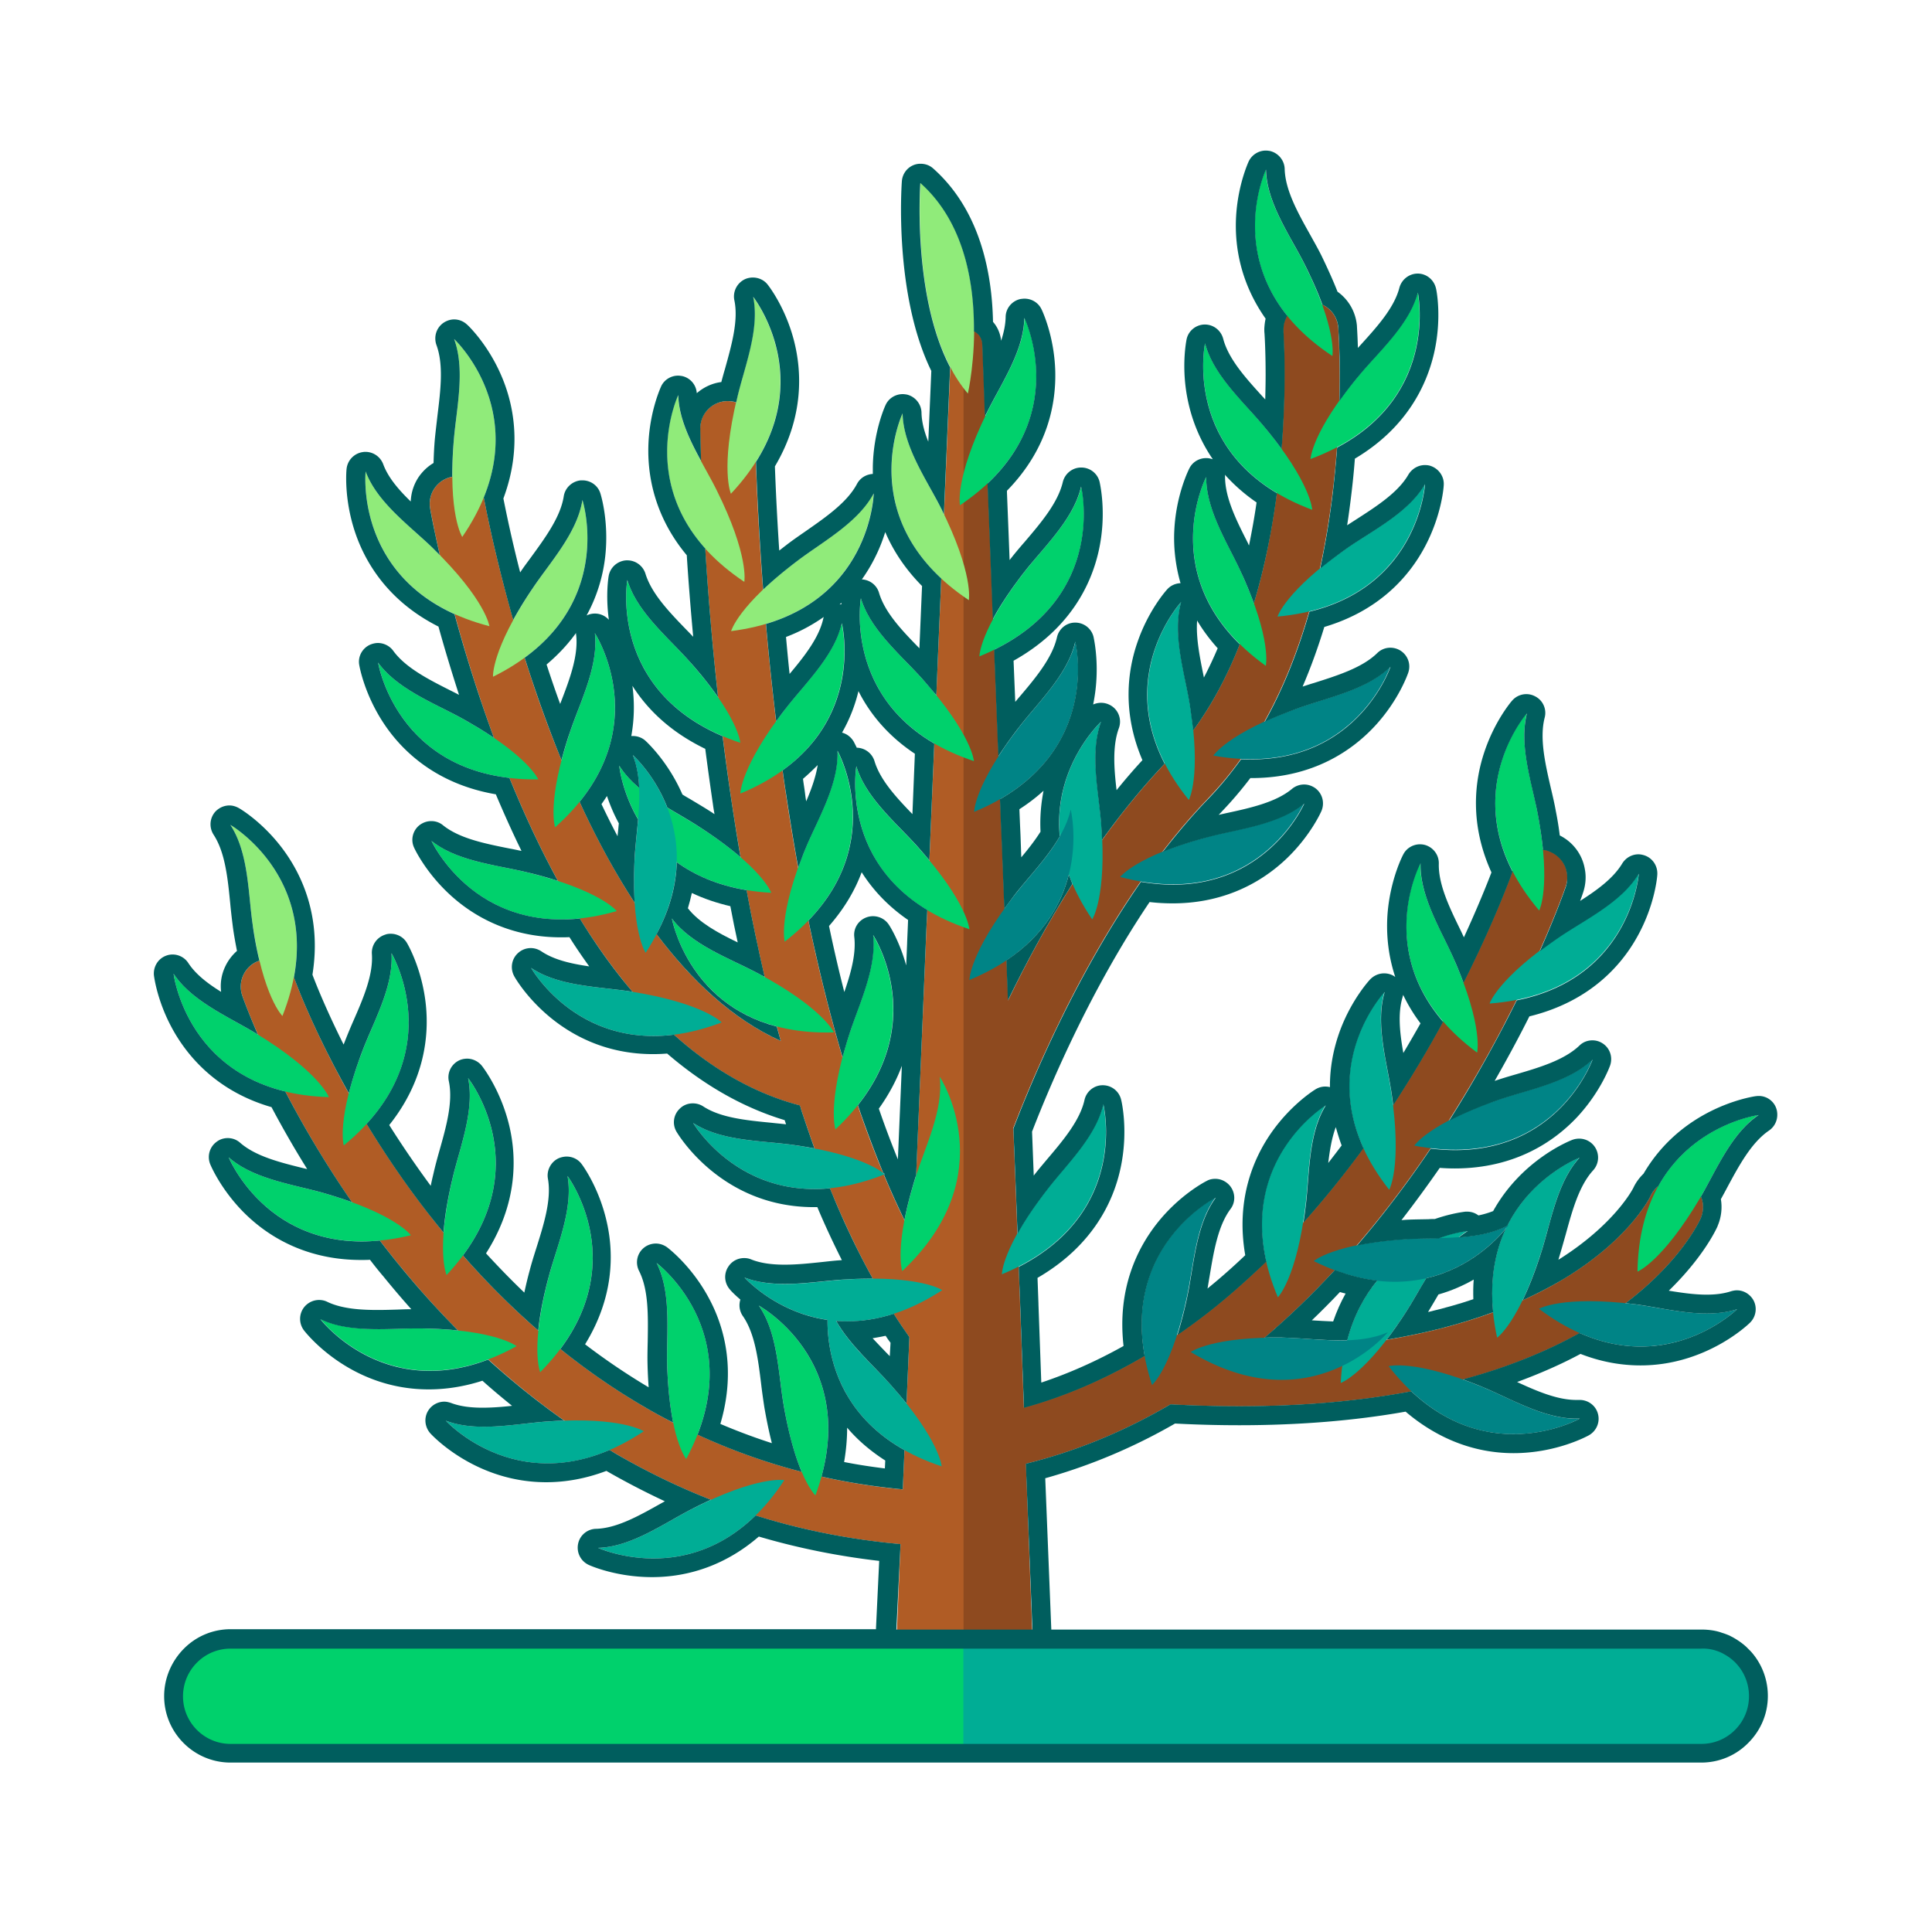<?xml version="1.0" standalone="no"?><!DOCTYPE svg PUBLIC "-//W3C//DTD SVG 1.1//EN" "http://www.w3.org/Graphics/SVG/1.1/DTD/svg11.dtd"><svg class="icon" width="48px" height="48.00px" viewBox="0 0 1024 1024" version="1.1" xmlns="http://www.w3.org/2000/svg"><path d="M547.2 871.3h-72.1l2.2-52.8 1.2-29.1 1.1-25.5 1.1-25 1.3-30.3 1.1-25.4 1.1-27v-0.9l6.5-155.2v-0.2l0.4-9.4 0.4-8.3 1.6-37.9v-0.3l4.1-97.5 2.8-66 4.2-98.2c0.2-4.5 3.2-7 6.5-7.6h0.2c0.6-0.1 1.2-0.1 1.8-0.1 3.9 0.1 7.7 2.7 8 7.8l3 79.3 0.9 22.5 4 100.9 2 51.7 0.3 6.7 1.8 46.5v0.2l0.1 1.9v0.3l1.5 38 2.7 67.4 1.2 30.1v0.1l2.4 63.1v0.2l2 54.8 1.1 29.8 3.5 95.4z" fill="#B05C25" /><path d="M510.6 735.9c-4 0-8-1.6-10.8-4.8-29.3-32.7-54.3-79.8-74.2-140.1-15.7-47.5-28.4-103.3-37.8-165.9-15.9-106.3-16.7-197-16.7-197.9-0.1-8 6.4-14.6 14.5-14.6h0.1c8 0 14.5 6.4 14.5 14.5 0 0.9 0.8 89.9 16.4 194.1 20.4 136.3 56.7 236.7 104.9 290.5 5.4 6 4.9 15.2-1.1 20.5-2.9 2.5-6.3 3.7-9.8 3.7z" fill="#B05C25" /><path d="M431.9 587.5c-1.1 0-2.1-0.1-3.2-0.4-35.6-8-68.4-30.3-97.5-66.3-22.5-27.8-42.9-63.9-60.7-107.3-29.9-73.1-42-141.1-42.5-144-1.4-7.9 3.9-15.5 11.8-16.8 7.9-1.4 15.5 3.9 16.8 11.8 0.2 0.9 12.2 68.3 41 138.4C323.3 465.8 368 543.7 435 558.8c7.8 1.8 12.8 9.5 11 17.4-1.5 6.7-7.5 11.3-14.1 11.3zM829.8 469.4c-0.9 2.7-23.6 67.6-71.2 138.3-28.1 41.7-59.2 76.8-92.2 104.2-1.7 1.4-3.5 2.8-5.2 4.2-13.3 10.6-26.9 20-40.8 28.1-24.7 14.5-50.4 25-76.7 31.5-3.9 1-7.9 1.9-11.8 2.7-1 0.2-1.9 0.3-2.9 0.3-6.8 0-12.9-4.8-14.3-11.7-1.6-7.9 3.5-15.6 11.4-17.1 5.5-1.1 11-2.4 16.4-3.9 36.7-10.1 71.9-29 105-56.3 30.9-25.5 60-58.4 86.6-97.7 45.6-67.6 68-131.4 68.2-132.1 2.6-7.6 10.9-11.6 18.5-9 7.6 2.7 11.7 10.9 9 18.5zM500.4 819.8h-0.4c-62.4-1.9-120.9-18.5-173.8-49.4-42.1-24.6-80.7-58.3-114.8-100.1-57.7-70.8-82-139.7-83-142.6-2.6-7.6 1.4-15.9 9-18.5s15.9 1.4 18.5 9c0.2 0.7 24 67.7 78.7 134.5 31.8 38.9 67.7 70.1 106.8 92.9 48.5 28.3 102.2 43.5 159.5 45.2 8 0.2 14.3 6.9 14.1 15-0.3 7.8-6.7 14-14.6 14zM705.6 265.6c-9.1 68.9-31.1 121.8-65.3 157.3-52.2 54.1-87.3 133-103.4 174.9-6.7 17.3-10.1 28.4-10.2 28.7-1.9 6.2-7.7 10.3-13.9 10.3-0.7 0-1.4 0-2.1-0.2-0.7-0.1-1.4-0.3-2.2-0.5-7.7-2.4-12-10.5-9.6-18.2 0.5-1.6 4.4-14.2 11.8-33.2 5.8-14.9 13.6-33.7 23.6-54.4 19.9-41.2 48.3-89.6 85.1-127.7 71.7-74.2 60.9-225.4 60.8-226.9-0.6-8 5.4-15 13.4-15.6s15 5.4 15.6 13.4c0.1 1.6 3.1 41.6-3.6 92.1z" fill="#B05C25" /><path d="M901.4 645.7c-1.9 4.3-46.7 99.6-244.5 99.6-11.6 0-23.8-0.3-36.5-1l-4.5-0.3c-8-0.5-14.1-7.4-13.6-15.4s7.4-14.1 15.4-13.6c13.5 0.8 28.2 1.3 43.5 1.2 55.3-0.5 119.4-9.1 168.2-38.8 34.8-21.2 45.3-43.3 45.4-43.5 3.3-7.3 11.9-10.7 19.2-7.4 7.3 3.2 10.6 11.8 7.4 19.2z" fill="#B05C25" /><path d="M901.4 645.7c-1.9 4.3-46.7 99.6-244.5 99.6-11.6 0-23.8-0.3-36.5-1-24.7 14.5-50.4 25-76.7 31.5l3.6 95.5h-36.6V174.8h0.2c0.6-0.1 1.2-0.1 1.8-0.1 3.9 0.1 7.7 2.7 8 7.8l3 79.3 0.9 22.5 4 100.9 2 51.7 0.3 6.7 1.8 46.5v0.2l0.1 1.9v0.3l1.5 38c19.9-41.2 48.3-89.6 85.1-127.7 71.7-74.2 60.9-225.4 60.8-226.9-0.6-8 5.4-15 13.4-15.6s15 5.4 15.6 13.4c0.1 1.7 3.1 41.7-3.5 92.1-9.1 68.9-31.1 121.8-65.3 157.3-52.2 54.1-87.3 133-103.4 174.9l1.2 30.1v0.1l2.4 63.1v0.2l2 54.8c36.7-10.1 71.9-29 105-56.3 30.9-25.5 60-58.4 86.6-97.7 45.6-67.6 68-131.4 68.2-132.1 2.6-7.6 10.9-11.6 18.5-9s11.6 10.9 9 18.5c-0.9 2.7-23.6 67.6-71.2 138.3-28.1 41.7-59.2 76.8-92.2 104.2-1.7 1.4-3.5 2.8-5.2 4.2 55.3-0.5 119.4-9.1 168.2-38.8 34.8-21.2 45.3-43.3 45.4-43.5 3.3-7.3 11.9-10.7 19.2-7.4 7.2 3 10.5 11.6 7.3 19z" fill="#8E4A1F" /><path d="M901 635.1c-20 33.7-33.1 38.9-33.1 38.9 1.2-74.7 64.2-83.1 64.2-83.1-14.7 10-22.6 29.8-31.1 44.2z" fill="#00D16C" /><path d="M816.9 663.6C805.1 701 793.5 709 793.5 709c-15.8-73 43.7-95.5 43.7-95.5-12 13.1-15.2 34.2-20.3 50.1z" fill="#00AD95" /><path d="M920.7 693.9s-45.3 44.7-105-0.2c0 0 12.1-7.2 51.1-2.4 16.4 2.2 37 8.1 53.9 2.6z" fill="#008486" /><path d="M745.2 695.4c-21.3 33-34.6 37.6-34.6 37.6 4-74.6 67.3-80.7 67.3-80.7-15 9.5-23.7 29.1-32.7 43.1z" fill="#00AD95" /><path d="M837.3 751.9s-55.4 31.2-101.3-27.8c0 0 13.6-3.8 49.9 11.1 15.4 6.4 33.7 17.5 51.4 16.7z" fill="#008486" /><path d="M691.3 139.8c17.6 35 14.9 48.9 14.9 48.9-62.3-41.3-35.3-98.9-35.3-98.9 0.4 17.7 12.9 35.1 20.4 50zM669.9 225.9c25.1 30.1 25.6 44.3 25.6 44.3-70-26.1-56.8-88.3-56.8-88.3 4.5 17.1 20.6 31.2 31.2 44zM751.4 155s13.2 62.2-56.8 88.3c0 0 0.5-14.1 25.6-44.3 10.6-12.8 26.7-26.9 31.2-44zM657.9 303.5c16.3 35.7 13 49.4 13 49.4-60.7-43.6-31.6-100.2-31.6-100.2-0.1 17.8 11.7 35.6 18.6 50.8z" fill="#00D16C" /><path d="M755.2 256.5s-3.7 63.5-78.1 70.3c0 0 4.2-13.5 36.3-36 13.7-9.6 33-19 41.8-34.3zM630.6 372.9c6.3 38.7-0.5 51.1-0.5 51.1-47-58.1-4-105-4-105-4.8 17.1 1.8 37.4 4.5 53.9z" fill="#00AD95" /><path d="M736.9 353.3s-20.3 60.3-93.8 47.2c0 0 7.6-11.9 44.5-25.1 15.6-5.7 36.7-9.7 49.3-22.1z" fill="#008486" /><path d="M583.7 436.4c3 39.1-4.8 50.9-4.8 50.9-42-61.8 4.8-104.9 4.8-104.9-6.2 16.5-1.3 37.3 0 54z" fill="#00AD95" /><path d="M691.2 425.7s-25.3 58.4-97.5 39.1c0 0 8.6-11.2 46.5-21.3 16.2-4.3 37.5-6.5 51-17.8z" fill="#008486" /><path d="M399.1 157.3s39.4 49.9-11.7 104.4c0 0-5.8-12.9 3.3-51 3.8-16.3 12-36.1 8.4-53.4zM463 261.5s-1.4 63.6-75.5 73c0 0 3.7-13.6 35-37.2 13.3-10.1 32.2-20.2 40.5-35.8zM379.7 259.5c17.5 35.1 14.8 48.9 14.8 48.9-62.2-41.5-35.1-99-35.1-99 0.5 17.8 12.9 35.2 20.3 50.1z" fill="#90EB7A" /><path d="M446.1 330.3s15.3 61.7-53.7 90.3c0 0 0-14.1 24-45.1 10.2-13.2 25.8-27.9 29.7-45.2zM365.3 350.4c26.1 29.2 27.1 43.3 27.1 43.3-70.9-23.6-59.9-86.3-59.9-86.3 5.1 17 21.7 30.5 32.8 43zM443.8 397.9s31.1 55.5-27.9 101.2c0 0-3.7-13.6 11.2-49.9 6.4-15.3 17.5-33.6 16.7-51.3zM371.2 438.6c32.9 21.3 37.6 34.6 37.6 34.6-74.6-4.1-80.6-67.4-80.6-67.4 9.4 15 29 23.7 43 32.8zM462.7 495.6s34.3 52.1-19.9 103c0 0-4.6-13.2 7.3-50.5 5.1-15.8 14.6-35 12.6-52.5zM498.1 570.7s34.3 52.1-19.9 103c0 0-4.6-13.2 7.3-50.5 5.1-15.9 14.6-35 12.6-52.5zM401.6 515.8c34.6 18.5 40.4 31.4 40.4 31.4-74.7 2.2-85.9-60.4-85.9-60.4 10.5 14.1 30.8 21.2 45.5 29z" fill="#00D16C" /><path d="M420.2 606.8c38.8 5.5 48.7 15.6 48.7 15.6-69.4 27.7-101.5-27.2-101.5-27.2 14.8 9.7 36.2 9.3 52.8 11.6zM448.6 678.1c39.1-2.3 50.8 5.7 50.8 5.7-62.6 40.8-104.8-6.7-104.8-6.7 16.5 6.5 37.4 2 54 1z" fill="#00AD95" /><path d="M543 168.4s28 57.6-34.2 99.4c0 0-2.9-13.9 14.3-49.1 7.3-15 19.6-32.5 19.9-50.3zM573.1 257.8s15.2 61.8-54 90.1c0 0 0-14.1 24.1-45.1 10.3-13.1 25.9-27.7 29.9-45z" fill="#00D16C" /><path d="M498.7 269.2c17.5 35.1 14.8 48.9 14.8 48.9-62.2-41.5-35.1-99-35.1-99 0.4 17.8 12.8 35.2 20.3 50.1z" fill="#90EB7A" /><path d="M570 340s15.3 61.7-53.7 90.3c0 0 0-14.1 24-45.1 10.2-13.2 25.8-27.9 29.7-45.2z" fill="#008486" /><path d="M489.1 360.1c26.1 29.2 27.1 43.3 27.1 43.3-70.9-23.6-59.9-86.3-59.9-86.3 5.1 17 21.7 30.5 32.8 43z" fill="#00D16C" /><path d="M567.5 429.1s15.3 61.7-53.7 90.3c0 0 0-14.1 24-45.1 10.3-13.2 25.8-27.9 29.7-45.2z" fill="#008486" /><path d="M584.7 585.1s15.3 61.7-53.7 90.3c0 0 0-14.1 24-45.1 10.2-13.3 25.8-27.9 29.7-45.2z" fill="#00AD95" /><path d="M486.7 449.2c26.1 29.2 27.1 43.3 27.1 43.3-70.9-23.6-59.9-86.3-59.9-86.3 5.1 17 21.7 30.5 32.8 43z" fill="#00D16C" /><path d="M472 733.9c26.1 29.2 27.1 43.3 27.1 43.3-70.9-23.6-59.9-86.3-59.9-86.3 5.1 17 21.7 30.5 32.8 43z" fill="#00AD95" /><path d="M815.1 431.5c7.2 38.6 0.7 51.1 0.7 51.1-48.3-57-6.5-104.8-6.5-104.8-4.4 17.1 2.7 37.3 5.8 53.7zM770.6 508.3c15.7 35.9 12.3 49.6 12.3 49.6-60-44.5-30.1-100.6-30.1-100.6-0.4 17.7 11.1 35.7 17.8 51z" fill="#00D16C" /><path d="M868.6 462.8s-4.6 63.4-79.1 69.1c0 0 4.4-13.4 36.9-35.4 13.8-9.4 33.1-18.5 42.2-33.7zM737.5 579.5c5.7 38.8-1.2 51.1-1.2 51.1-46.2-58.7-2.5-105-2.5-105-5.1 17 1.3 37.4 3.7 53.9z" fill="#00AD95" /><path d="M844.1 561.4s-21.1 60-94.5 45.8c0 0 7.8-11.8 44.9-24.5 15.7-5.4 36.8-9.1 49.6-21.3z" fill="#008486" /><path d="M692 638.6c-4.7 38.9-14.7 49-14.7 49-29-68.9 25.3-101.9 25.3-101.9-9.3 14.9-8.6 36.3-10.6 52.9z" fill="#00AD95" /><path d="M799.6 649.2s-36.2 52.3-103.3 19.2c0 0 10.6-9.3 49.7-11.8 16.7-0.9 38 1.1 53.6-7.4zM629.3 686.5c-8 38.4-18.7 47.6-18.7 47.6-23.1-71 33.7-99.5 33.7-99.5-10.5 14.2-11.6 35.6-15 51.9zM735.6 706.1s-40.5 49-104.5 10.5c0 0 11.4-8.4 50.6-7.6 16.6 0.5 37.7 4.3 53.9-2.9z" fill="#008486" /><path d="M240.7 179.7s46.5 43.3 4.3 104.9c0 0-7.7-11.8-4.5-50.9 1.3-16.6 6.3-37.4 0.2-54zM308.7 265s19.5 60.5-47.4 93.7c0 0-1-14.1 20.9-46.7 9.2-13.8 23.8-29.5 26.5-47zM229.4 290.5c28.1 27.4 30 41.4 30 41.4-72.3-18.8-65.6-82-65.6-82 6.2 16.6 23.7 29 35.6 40.6z" fill="#90EB7A" /><path d="M315.3 335.6s34.7 53.3-21.1 102.9c0 0-4.6-13.3 7.9-50.5 5.3-15.8 15.2-34.8 13.2-52.4zM245.5 381.1c34.3 19.1 39.8 32 39.8 32-74.7 0.9-84.9-61.9-84.9-61.9 10.5 14.4 30.6 21.8 45.1 29.9z" fill="#00D16C" /><path d="M335.4 400.2s47.6 42.2 6.8 104.8c0 0-8-11.6-5.8-50.8 1-16.6 5.5-37.5-1-54z" fill="#00AD95" /><path d="M280 462.5c38.1 9.3 46.9 20.4 46.9 20.4-71.8 20.6-98.2-37.2-98.2-37.2 13.8 11 35.1 12.8 51.3 16.8z" fill="#00D16C" /><path d="M334.1 525.5c38.7 6.1 48.4 16.4 48.4 16.4-69.8 26.6-101-28.9-101-28.9 14.7 9.9 36.1 9.9 52.6 12.5z" fill="#00AD95" /><path d="M122.1 437.2s55 31.9 27.6 101.3c0 0-10.2-9.8-15.8-48.6-2.4-16.5-2.1-37.9-11.8-52.7z" fill="#90EB7A" /><path d="M207.5 505.2s32.5 54.6-25.3 101.9c0 0-4.1-13.5 9.9-50.1 5.9-15.6 16.6-34.1 15.4-51.8zM135.8 547.8c33.5 20.4 38.5 33.7 38.5 33.7-74.7-2.2-82.3-65.4-82.3-65.4 9.8 14.8 29.6 23 43.8 31.7zM248.1 571.4s39.6 49.8-11.4 104.4c0 0-5.9-12.8 3.1-51 3.8-16.3 11.9-36.1 8.3-53.4zM171.8 632.4c37.7 10.9 46 22.3 46 22.3-72.6 17.6-96.6-41.3-96.6-41.3 13.3 11.7 34.6 14.4 50.6 19zM300.8 623.3s38.1 50.9-14.5 104c0 0-5.5-13 4.6-50.9 4.3-16 13-35.6 9.9-53.1zM223.6 704.1c39.2 0.6 50.2 9.4 50.2 9.4-65.4 36.1-104-14.4-104-14.4 15.9 7.7 37.1 4.7 53.8 5z" fill="#00D16C" /><path d="M290.3 753.4c39.1-2.7 50.9 5.2 50.9 5.2-62.1 41.4-104.9-5.6-104.9-5.6 16.5 6.3 37.4 1.5 54 0.4z" fill="#00AD95" /><path d="M348 669.4s51 38 15.7 103.9c0 0-9-10.9-10.1-50.1-0.4-16.7 2.4-38-5.6-53.8z" fill="#00D16C" /><path d="M366.9 799.7c34.9-17.8 48.8-15.2 48.8-15.2-40.9 62.5-98.7 35.9-98.7 35.9 17.7-0.5 35-13.1 49.9-20.7z" fill="#00AD95" /><path d="M402.2 692s55.8 30.5 30 100.6c0 0-10.4-9.6-16.9-48.2-2.8-16.4-3-37.8-13.1-52.4z" fill="#00D16C" /><path d="M487.9 96.9s-5.7 75.7 25.1 111.7c0 0 16.8-74.4-25.1-111.7z" fill="#90EB7A" /><path d="M932 898.9c0 8.3-3.4 15.9-8.9 21.4s-13 8.9-21.4 8.9H122.2c-16.7 0-30.2-13.5-30.2-30.2 0-8.3 3.4-15.9 8.9-21.4s13-8.9 21.4-8.9h779.5c16.7 0 30.2 13.5 30.2 30.2z" fill="#00D16C" /><path d="M932 898.9c0 8.3-3.4 15.9-8.9 21.4s-13 8.9-21.4 8.9H510.6v-60.5h391.2c16.7 0 30.2 13.5 30.2 30.2z" fill="#00AD95" /><path d="M932.9 580.9h-1.3c-0.4 0-0.7 0.1-1.1 0.1-3.8 0.6-39.3 6.7-59.4 41.1-2.2 2.1-4.1 4.7-5.4 7.5-0.6 1.2-10.4 19.7-39.7 38.1 0.1-0.4 0.2-0.7 0.3-1.1 1.2-3.9 2.3-7.9 3.5-12.1 3.5-12.8 7.1-26 14.6-34.2 3.1-3.4 3.5-8.5 0.9-12.4-1.9-2.8-5-4.4-8.3-4.4-1.2 0-2.4 0.2-3.5 0.6-1.1 0.4-26.9 10.4-42.1 37.8-2.3 0.9-4.9 1.7-7.8 2.3-1.7-1.3-3.8-2-5.9-2h-1c-0.7 0.1-7.2 0.8-16.2 3.9-1.1 0-2.2 0-3.3 0.1-4.1 0.1-8.1 0.1-11.9 0.3h-0.1c-0.8 0.1-1.6 0.1-2.4 0.2 6.9-8.9 13.7-18.2 20.3-27.7 2.7 0.2 5.3 0.3 7.9 0.3 32.5 0 53.2-14.8 64.8-27.1 12.5-13.4 17.4-26.9 17.6-27.5 1.5-4.4-0.1-9.2-4-11.7-1.7-1.1-3.5-1.6-5.4-1.6-2.5 0-5 0.9-6.9 2.8-8.1 7.7-21.2 11.6-33.9 15.3-3.8 1.1-7.5 2.2-11 3.4 6.4-11.2 12.6-22.6 18.4-34.2 31.9-7.8 48.6-26.9 57-41.9 9.6-17 10.8-32.5 10.8-33.2 0.3-4.6-2.5-8.9-7-10.3-1-0.3-2-0.5-3-0.5-3.4 0-6.7 1.8-8.6 4.9-4.7 7.8-13.2 14-22.3 19.8 1-2.6 1.5-4.2 1.6-4.5 1.3-3.9 1.7-8.2 0.9-12.3-1.3-7.8-6.3-14.4-13.3-17.9-0.5-4.2-1.2-8.5-2.1-13-0.7-3.9-1.6-7.8-2.6-12-3-13-6.1-26.5-3.3-37.4 1.2-4.5-0.9-9.2-5-11.3-1.5-0.8-3.1-1.2-4.7-1.2-2.8 0-5.6 1.2-7.5 3.4-0.4 0.4-9.4 10.9-14.9 27.7-4.9 14.8-7.9 37.5 3.9 63.4-2.4 6.3-7.3 18.5-14.6 34.4-0.6-1.2-1.1-2.4-1.7-3.6-5.8-11.9-11.9-24.3-11.6-35.5 0.1-4.6-3-8.7-7.5-9.9-0.8-0.2-1.7-0.3-2.5-0.3-3.6 0-7.1 2-8.8 5.3-0.3 0.5-6.7 12.8-8.3 30.6-0.8 9.4-0.3 21.4 4 34.4l-0.9-0.6c-1.6-0.9-3.3-1.3-5-1.3-2.7 0-5.3 1.1-7.3 3.1-0.4 0.4-9.7 10.4-15.9 26.8-3.7 9.9-5.6 20.2-5.5 30.4-0.8-0.2-1.7-0.3-2.5-0.3-1.8 0-3.6 0.5-5.2 1.5-0.5 0.3-13 8-23.6 23.3-9.2 13.3-18.7 35.1-13.6 64.6-6.3 6-12.7 11.7-19.1 16.9-0.3 0.3-0.6 0.5-0.9 0.8 0.4-2.1 0.7-4.3 1.1-6.5 2.2-13.1 4.4-26.7 11.1-35.7 2.8-3.7 2.6-8.8-0.4-12.4-2-2.3-4.8-3.6-7.7-3.6-1.5 0-3.1 0.3-4.5 1.1-0.6 0.3-14.2 7.2-26.2 22.3-10.3 13-21.4 34.5-17.9 65.2-14.3 8-28.9 14.5-43.6 19.4l-1.5-41.5v-0.4l-0.5-13.6c29.5-17.1 40.3-40.8 44-58.1 4.3-19.9 0.5-35.7 0.3-36.4-1.1-4.5-5.1-7.6-9.7-7.6h-0.1c-4.6 0-8.6 3.3-9.6 7.8-2.4 10.8-11.2 21.3-19.7 31.3-2.5 3-5 5.9-7.2 8.8l-0.9-23.3c10.5-27.1 31.8-76.5 62.3-121.7 4.2 0.5 8.3 0.7 12.3 0.7 23.5 0 44.5-8.4 60.9-24.3 12.3-12 17.7-24.2 17.9-24.7 1.8-4.3 0.5-9.2-3.2-12-1.8-1.3-3.9-2-6-2-2.3 0-4.6 0.8-6.4 2.3-8.5 7.1-21.9 10.1-34.9 12.9-1.4 0.3-2.7 0.6-4 0.9 0.6-0.6 1.2-1.2 1.7-1.8 5.3-5.5 10.3-11.4 15.1-17.7h0.5c33.2 0 54-15.1 65.7-27.8 12.6-13.7 17.3-27.5 17.5-28.1 1.5-4.4-0.2-9.2-4.2-11.7-1.6-1-3.5-1.5-5.3-1.5-2.6 0-5.1 1-7 2.9-7.9 7.7-20.9 11.8-33.5 15.8-2.1 0.6-4.1 1.3-6 1.9 4.3-10 8.1-20.5 11.5-31.6 30-8.9 45.5-27.8 53.3-42.5 9-16.9 10-32 10-32.7 0.3-4.6-2.7-8.8-7.1-10.2-0.9-0.3-1.9-0.4-2.9-0.4-3.5 0-6.8 1.9-8.7 5-5.5 9.6-17.1 17-28.3 24.2l-4.2 2.7c0.6-3.7 1.1-7.5 1.6-11.3 1-7.8 1.9-15.8 2.5-24 27.6-16.4 38-39 41.9-55.6 4.4-18.9 1.3-34 1.1-34.6-1-4.5-4.9-7.8-9.5-7.9h-0.2c-4.5 0-8.5 3.1-9.7 7.5-2.8 10.8-12 20.9-20.9 30.7-0.4 0.4-0.7 0.8-1.1 1.2-0.1-4.1-0.3-8-0.5-11.3v-0.2-0.1c-0.6-7.4-4.4-14-10.3-18.2-2.4-6.1-5.3-12.5-8.6-19.3-1.8-3.6-3.8-7.1-5.9-10.9-6.5-11.6-13.2-23.6-13.5-34.8-0.1-4.6-3.4-8.6-7.9-9.6-0.7-0.1-1.4-0.2-2.1-0.2-3.8 0-7.4 2.2-9.1 5.8-0.2 0.5-5.5 11.9-6.6 28.3-1.3 19.8 4.1 38.7 15.6 55-0.4 1.7-0.6 3.5-0.7 5.3 0 0.8 0 1.7 0.1 2.5 0.1 1.5 0.6 9.5 0.6 22 0 4.3-0.1 8.6-0.2 13-0.5-0.5-0.9-1-1.4-1.5-8.9-9.8-18.1-19.9-20.9-30.7-1.2-4.4-5.1-7.5-9.7-7.5h-0.2c-4.6 0.1-8.6 3.4-9.5 7.9-0.1 0.6-3.1 14.9 0.8 32.9 1.9 8.9 5.7 19.8 13.1 30.6-0.4-0.1-0.7-0.2-1.1-0.3-0.8-0.2-1.6-0.3-2.4-0.3-3.7 0-7.2 2-8.9 5.4-0.3 0.6-7.1 14-8 32.9-0.4 7.9 0.3 17.6 3.3 28-2.6 0.1-5.2 1.2-7 3.2-0.4 0.4-9.9 10.9-15.8 28-5.1 14.6-8.4 36.9 2.6 62.6-4.6 5-9.2 10.3-13.7 15.9-1.4-11.8-2.2-23.5 1.2-32.8 1.6-4.3 0.1-9.2-3.8-11.8-1.7-1.1-3.6-1.7-5.6-1.7-1.4 0-2.9 0.3-4.2 0.9 0.1-0.4 0.1-0.7 0.2-1.1 3.7-19 0.1-34 0-34.7-1.1-4.5-5.1-7.6-9.7-7.6h-0.1c-4.6 0-8.6 3.3-9.6 7.8-2.5 10.9-11.3 21.5-19.9 31.6-0.8 0.9-1.5 1.8-2.2 2.6l-0.9-21.8c30.2-16.9 41.2-40.7 45.1-58.1 4.5-20 0.6-36.1 0.5-36.7-1.1-4.5-5.1-7.6-9.7-7.6h-0.1c-4.6 0-8.6 3.2-9.7 7.7-2.6 11-11.5 21.5-20.2 31.7-2.8 3.2-5.4 6.3-7.8 9.4-0.1 0.1-0.1 0.2-0.2 0.2l-0.5-13.1-0.9-22.5v-1.1c21.9-22.4 26-46.5 25.6-63.2-0.5-18.9-7-32.4-7.3-33-1.7-3.5-5.2-5.6-9-5.6-0.7 0-1.4 0.1-2.2 0.2-4.5 1-7.8 5-7.8 9.6-0.1 4.1-1 8.3-2.4 12.5-0.4-3.8-1.9-7.3-4.3-10-0.5-25.7-6.7-59.1-31.7-81.3-1.9-1.7-4.2-2.5-6.7-2.5-1.3 0-2.5 0.2-3.7 0.7-3.5 1.4-5.9 4.7-6.2 8.5-0.2 2.5-4.2 60.1 15.6 100.6l-1.6 37.5c-2.1-5.2-3.5-10.4-3.6-15.4-0.1-4.6-3.4-8.6-7.9-9.6-0.7-0.1-1.4-0.2-2.1-0.2-3.8 0-7.4 2.2-9 5.7-0.3 0.6-6.5 14.1-6.8 32.9v3.7c-3.5 0.2-6.7 2.1-8.4 5.3-5.2 9.8-16.5 17.6-27.4 25.2-3.6 2.5-7.1 4.9-10.3 7.4-1.2 0.9-2.3 1.8-3.5 2.7-1.2-18.3-1.9-33.5-2.3-44.6 15.7-26.5 14.2-50.8 10.1-66.7-4.6-17.8-13.5-29.1-13.9-29.6-1.9-2.5-4.9-3.8-7.9-3.8-1.4 0-2.9 0.3-4.2 0.9-4.2 2-6.5 6.6-5.6 11.1 2.3 10.8-1.5 24-5 36.6-0.7 2.3-1.3 4.6-1.9 6.8-4.8 0.6-9.3 2.7-13 5.9-0.3-4.5-3.5-8.2-7.9-9.1-0.7-0.1-1.4-0.2-2-0.2-3.8 0-7.4 2.2-9 5.7-0.2 0.5-5.9 12.7-6.7 30-1 21.8 6 42.4 20.3 59.5 0.9 14.4 2.1 28.9 3.4 43.2-1.1-1.1-2.2-2.3-3.3-3.4-9.2-9.5-18.7-19.3-22-30-1.3-4.2-5.2-7.1-9.6-7.1h-0.6c-4.6 0.3-8.5 3.7-9.3 8.3-0.1 0.5-1.7 10.1 0.1 23.2-1.9-2.1-4.6-3.3-7.4-3.3-1.1 0-2.3 0.2-3.4 0.6-0.3 0.1-0.7 0.3-1 0.4 6.2-11.3 8.9-22.4 9.9-31.5 2-18.6-2.4-32.6-2.6-33.2-1.3-4.2-5.2-6.9-9.5-6.9h-0.8c-4.6 0.4-8.4 3.9-9.1 8.4-1.7 11-9.8 22-17.6 32.7-1.9 2.6-3.8 5.1-5.5 7.7-4.7-18.3-7.5-32.2-8.9-39.2 10.4-27.9 5.1-51.1-1.4-65.8-7.2-16.4-17.4-26-17.9-26.4a9.95 9.95 0 0 0-6.8-2.7c-1.9 0-3.8 0.6-5.5 1.7-3.9 2.6-5.4 7.4-3.9 11.8 3.9 10.5 2.2 24.1 0.6 37.2-0.5 4.4-1 8.5-1.4 12.5-0.4 4.5-0.6 8.8-0.7 12.9-2.9 1.7-5.5 4.1-7.6 7-2.8 4-4.3 8.6-4.5 13.4-6.4-6.2-12-12.7-14.6-19.8-1.5-3.9-5.2-6.5-9.4-6.5-0.4 0-0.8 0-1.3 0.1-4.6 0.6-8.2 4.3-8.7 8.9-0.1 0.6-1.5 15.3 4.3 33 5.1 15.6 17 36.8 44.4 50.6 3.4 12.3 7.1 24.4 10.9 36.2-1.3-0.7-2.7-1.4-4.1-2.1-11.9-6-24.2-12.2-30.8-21.3-1.9-2.6-5-4.1-8.1-4.1-1.3 0-2.6 0.3-3.9 0.8-4.3 1.8-6.8 6.3-6 10.8 0.1 0.6 2.7 15.9 13.6 31.9 9.5 14 27.4 31.3 58.8 36.7 4.4 10.4 8.9 20.4 13.6 30-2.1-0.4-4.2-0.9-6.5-1.3-13-2.6-26.4-5.3-35.1-12.3-1.8-1.5-4-2.2-6.2-2.2s-4.3 0.7-6.2 2.1c-3.6 2.8-4.9 7.8-2.9 12 0.2 0.5 5.7 12.3 17.9 23.9 16.2 15.4 36.9 23.6 59.8 23.6 1.5 0 3.1 0 4.6-0.1 3.4 5.4 6.9 10.5 10.5 15.5-9.5-1.4-18.6-3.4-25.4-8-1.7-1.1-3.6-1.7-5.6-1.7-2.4 0-4.9 0.9-6.8 2.7-3.4 3.1-4.2 8.2-1.9 12.3 0.9 1.7 23.8 41.2 73.5 41.2 2.5 0 5-0.1 7.5-0.3 19.5 16.8 40.4 28.7 62.3 35.3 0.2 0.7 0.5 1.4 0.7 2.2-2.5-0.3-5-0.5-7.6-0.8-13.3-1.3-27-2.6-36.3-8.7-1.7-1.1-3.6-1.6-5.5-1.6-2.5 0-5 0.9-6.9 2.8-3.4 3.2-4.1 8.3-1.7 12.3 1 1.6 23.9 39.9 72.7 39.9h1.9c4.1 9.8 8.5 19.1 13 28.1-3.4 0.2-6.8 0.6-10.5 1-6.6 0.7-13.3 1.4-19.8 1.4-7.3 0-13.1-0.9-17.8-2.8-1.2-0.5-2.4-0.7-3.7-0.7-3.2 0-6.3 1.5-8.2 4.3-2.7 3.8-2.4 8.9 0.7 12.4 0.2 0.3 2.1 2.4 5.5 5.3-0.9 2.9-0.5 6.1 1.3 8.7 6.4 9.2 8.1 22.8 9.7 35.9 0.5 4.3 1.1 8.4 1.7 12.4 1.2 6.9 2.5 13.2 4 19.1-9.3-3-18.4-6.4-27.3-10.2 8.6-29.1 1.8-52-6-66.5-9.2-17.3-21.7-26.7-22.2-27.1-1.8-1.3-3.9-2-6-2-2.3 0-4.6 0.8-6.4 2.3-3.6 3-4.6 8-2.5 12.2 5.1 10 4.8 23.8 4.6 37.2-0.1 4.3-0.2 8.3-0.1 12.3 0.1 4.2 0.3 8.3 0.6 12.2-11.4-6.8-22.7-14.4-33.7-22.8 15.4-25 15.1-48.2 11.7-63.9-4-18.8-13.1-31.1-13.5-31.6-1.9-2.6-4.9-4-8-4-1.3 0-2.7 0.3-4 0.8-4.2 1.8-6.7 6.4-5.9 10.9 2 11.1-2.2 24.3-6.2 37-1.3 4.1-2.5 7.9-3.5 11.8-1.1 4-2 7.9-2.8 11.6-6.9-6.6-13.7-13.6-20.3-20.8 16.9-26.5 16.2-51 12.4-67.3-4.5-19.2-14.2-31.6-14.6-32.1-1.9-2.4-4.9-3.8-7.8-3.8-1.4 0-2.9 0.3-4.2 0.9-4.2 2-6.5 6.6-5.5 11.1 2.3 10.9-1.4 24.1-5 36.8-1.2 4.2-2.3 8.3-3.2 12.3-0.5 2.1-1 4.2-1.4 6.3-7.6-10.3-15-21.1-22-32.2 18.9-23.7 21.1-47.5 19.4-63.8-2-19.1-9.7-32.2-10-32.7-1.8-3.1-5.1-4.9-8.6-4.9-1 0-2 0.1-3 0.5-4.4 1.4-7.3 5.6-7 10.2 0.8 11.1-4.6 23.6-9.9 35.7-1.8 4.1-3.4 8-4.9 11.9-0.1 0.1-0.1 0.3-0.2 0.4-9.3-18.6-14.7-32.2-16.5-37 4.9-30.5-5.5-52.6-15.2-65.9-10.8-14.8-23.2-22.1-23.8-22.4-1.6-0.9-3.3-1.4-5-1.4-2.7 0-5.3 1.1-7.3 3.1-3.2 3.4-3.6 8.5-1.1 12.4 6.1 9.3 7.5 23 8.8 36.2 0.4 4.4 0.9 8.5 1.4 12.5 0.6 4.5 1.4 8.8 2.2 12.9-2.5 2.2-4.6 4.9-6.1 8-2.1 4.3-2.9 9-2.3 13.7-7.1-4.4-13.5-9.3-17.4-15.3-1.9-2.9-5.1-4.5-8.3-4.5-1.2 0-2.3 0.2-3.4 0.6-4.4 1.6-7 6-6.5 10.6 0.1 0.6 1.8 14.6 10.9 30.2 8 13.7 23.3 31.4 51.4 39.5 5.9 11.1 12.2 22.1 18.9 32.8-0.2 0-0.4-0.1-0.6-0.1-13-3.2-26.4-6.4-34.9-13.8-1.9-1.7-4.2-2.5-6.6-2.5-2 0-4.1 0.6-5.8 1.9-3.8 2.7-5.2 7.6-3.5 11.9 0.2 0.5 5.4 13.1 17.8 25.6 16.5 16.5 37.9 25.2 62.1 25.2 1.6 0 3.2 0 4.8-0.1 2.3 3 4.6 5.9 7 8.7 4.8 5.9 9.8 11.8 14.9 17.5-2.5 0-5 0.1-7.5 0.2-3.4 0.1-6.8 0.2-10.3 0.2-8.3 0-18.8-0.5-26.7-4.3-1.4-0.7-2.9-1-4.4-1-2.9 0-5.8 1.3-7.8 3.7-2.9 3.6-3 8.7-0.2 12.4 1 1.3 24.4 31.3 66.1 31.3 9.3 0 18.9-1.5 28.5-4.6 5.1 4.6 10.4 9 15.7 13.3-5.3 0.6-10.6 1-15.6 1-6.8 0-12.2-0.8-16.7-2.5-1.2-0.4-2.4-0.7-3.6-0.7-3.2 0-6.4 1.6-8.3 4.4-2.6 3.8-2.2 8.9 0.9 12.4 1 1.1 24 25.9 61.4 25.9 10.6 0 21.3-2 31.9-6 10.1 5.8 20.5 11.2 31 16.1-0.6 0.3-1.2 0.7-1.8 1-11.6 6.5-23.5 13.3-34.7 13.6-4.6 0.1-8.6 3.4-9.5 8-0.9 4.6 1.4 9.1 5.6 11.1 0.6 0.3 14.4 6.5 33.6 6.5 20.9 0 40.3-7.4 56.6-21.5 20.7 6.1 42.1 10.4 63.8 12.9l-1.7 35.7v0.5h-342c-9.4 0-18.3 3.7-24.9 10.4S87 889.6 87 899c0 19.4 15.8 35.2 35.2 35.2h779.5c9.4 0 18.3-3.7 24.9-10.4 6.7-6.7 10.4-15.5 10.4-24.9 0-8.8-3.2-17.2-9.1-23.7l-2.4-2.4c-2.1-1.9-4.4-3.5-6.9-4.9-0.5-0.3-1-0.5-1.5-0.8-1-0.5-2.1-0.9-3.2-1.3-0.6-0.2-1.3-0.4-2.1-0.7-3.2-1-6.6-1.4-10-1.4H557.2v-0.4l-3.2-79.8c23.6-6.6 46.8-16.3 68.8-29 11.3 0.6 22.7 0.9 34.1 0.9 31.5 0 61.1-2.4 88.1-7.2 16.9 14.4 36.5 22 57.2 22 22.8 0 39.3-9.1 40-9.5 4-2.3 6-7 4.7-11.5-1.2-4.3-5.2-7.2-9.6-7.2h-1.9c-9.9 0-20.7-4.6-31.3-9.5 11.9-4.4 23.2-9.3 33.6-14.9 10.5 4.1 21.2 6.1 31.8 6.1 34.7 0 57.2-21.8 58.1-22.7 3.3-3.3 3.9-8.4 1.5-12.3-1.9-3-5.1-4.8-8.5-4.8-1 0-2.1 0.2-3.1 0.5-3.7 1.2-7.9 1.8-13 1.8-6.4 0-13.3-1-20-2.1 18.2-17.7 25.1-32.4 25.9-34.3v-0.1c1.9-4.4 2.5-9.4 1.7-14.1 1.1-2 2.2-4 3.3-6.1 6.3-11.7 12.8-23.8 22.1-30.2 2.7-1.8 4.5-4.9 4.5-8.4 0.1-5.3-3.9-9.6-9.1-10zM909 874.7c0.5 0.2 1 0.3 1.5 0.5 0.8 0.3 1.5 0.6 2.3 1 0.4 0.2 0.7 0.4 1.1 0.6 1.8 1 3.4 2.1 4.9 3.5 0.6 0.5 1.2 1.1 1.7 1.7 4.2 4.6 6.5 10.7 6.5 17 0 6.7-2.6 13.1-7.4 17.9-4.8 4.8-11.1 7.4-17.9 7.4H122.2c-13.9 0-25.2-11.3-25.2-25.2 0-6.7 2.6-13.1 7.4-17.9 4.8-4.8 11.1-7.4 17.9-7.4h779.5c2.4-0.1 4.8 0.2 7.2 0.9zM743.4 528.5l0.3-1.2c2.4 5 5.4 10.1 9.2 15.1-3 5.3-6 10.5-9.1 15.7-1.9-10.6-3-21-0.4-29.6zM708 597.4c0.9 3.2 1.9 6.5 3.1 9.7-2.3 3.1-4.7 6.2-7.1 9.3 0.8-6.8 1.9-13.4 4-19zM469.2 282c4 9.4 10.2 19.2 19.5 28.6l-1.4 33c-9.1-9.3-18.3-18.9-21.4-29.4-1.2-4.1-4.9-6.9-9.1-7.1 3.2-4.5 5.7-8.9 7.6-12.9 2.1-4.3 3.6-8.4 4.8-12.2z m432.3 352.2c1.5 3.5 1.5 7.7-0.1 11.5-0.9 2-10.7 22.9-39.8 45 1.7 0.2 3.4 0.4 5.2 0.6 11.5 1.5 25 4.9 37.8 4.9 5.5 0 11-0.6 16.1-2.3 0 0-20.1 19.8-51.1 19.8-9.8 0-20.7-2-32.4-7.2-16.5 9.2-36.8 17.8-61.9 24.6 3.3 1.2 6.8 2.5 10.6 4.1 14.9 6.2 32.4 16.7 49.6 16.7h1.8s-14.6 8.2-35.1 8.2c-15.9 0-35.4-5-54.2-22.7-26 4.9-56.2 7.9-91.1 7.9-11.6 0-23.8-0.3-36.5-1-24.7 14.5-50.4 25-76.7 31.5l3.5 87.9h-72.1l2.2-45.2v-0.1c-26.4-2.4-52.1-7.4-76.8-15.2-18.5 18.1-38.4 22.8-54.1 22.8-17.2 0-29.4-5.6-29.4-5.6 17.7-0.5 35-13.1 49.9-20.7 3.5-1.8 6.8-3.4 9.9-4.8-17.4-6.8-34.2-15-50.6-24.5-1-0.6-2.1-1.3-3.1-1.9-11.9 5.1-22.9 7.1-32.8 7.1-33.4 0-54-22.6-54-22.6 6.3 2.4 13.2 3.2 20.2 3.2 11.5 0 23.5-2.1 33.8-2.8 3.1-0.2 6-0.4 8.8-0.4-13.9-9.8-27.4-20.6-40.4-32.4-11.2 4.3-21.5 6-30.8 6-37.2 0-58.1-27.4-58.1-27.4 9.2 4.5 20.2 5.3 31.1 5.3 6.9 0 13.8-0.4 20.1-0.4h2.6c7.4 0.1 13.7 0.5 19.2 1.1-10.8-10.9-21.3-22.5-31.4-34.9-3.5-4.3-6.8-8.5-10.1-12.8-3.3 0.3-6.4 0.5-9.4 0.5-52.5 0-70.7-44.6-70.7-44.6 13.3 11.7 34.6 14.4 50.6 19 5.5 1.6 10.4 3.2 14.8 4.8-14.8-21.4-26.5-41.6-35.4-58.7C98 565.6 92 516.1 92 516.1c9.8 14.8 29.6 23 43.8 31.7l0.9 0.6c-5.3-12.2-8-19.8-8.3-20.7-2.6-7.6 1.4-15.9 9-18.5h0.1c-1.3-5.4-2.6-11.8-3.6-19.3-2.4-16.5-2.1-37.9-11.8-52.7 0 0 44 25.5 33.7 80.7 0 0.1 0.1 0.2 0.1 0.3 0.1 0.4 9.2 26 29 61.2 1.6-6.2 3.9-13.7 7.2-22.4 5.9-15.6 16.6-34.1 15.4-51.8 0 0 27.5 46.2-13.2 90.5 10.9 17.9 24.2 37.5 40.3 57 0.2 0.2 0.3 0.4 0.5 0.6 0.5-7.3 1.9-16.7 4.7-28.5 3.8-16.3 11.9-36.1 8.3-53.4 0 0 34.7 43.6-2.7 94 12.7 14.5 26.1 27.8 39.9 39.8 0.7-7.4 2.4-16.9 5.6-28.8 4.3-16 13-35.6 9.9-53.1 0 0 32.4 43.3-3.8 91.7 14.3 11.5 29.1 21.7 44.4 30.6 5.1 3 10.2 5.8 15.4 8.4-1.5-7.5-2.8-17.5-3.2-30.8-0.4-16.7 2.4-38-5.6-53.8 0 0 44.3 33.1 21.7 91 17.8 8.2 36.2 14.8 55.2 19.7-3.1-7.4-6.7-18.8-9.6-35.7-2.8-16.4-3-37.8-13.1-52.4 0 0 50.5 27.6 33.2 90.6 14.1 3.2 28.5 5.4 43.1 6.8l0.9-20.8c-36.4-20.4-40.9-53.4-40.8-69-27.6-4-44-22.5-44-22.5 6.6 2.6 14 3.4 21.5 3.4 11.1 0 22.6-1.9 32.5-2.4 4.9-0.3 9.4-0.4 13.5-0.4h0.5c-8.1-14.6-15.7-30.5-22.7-47.9-2.9 0.3-5.7 0.4-8.4 0.4-43.6 0-64.1-35-64.1-35 14.8 9.7 36.2 9.3 52.8 11.6 4.2 0.6 8 1.2 11.5 1.9-2.1-5.8-4.1-11.7-6.1-17.7-0.6-1.7-1.1-3.4-1.6-5.1-23.6-6.2-46-18.8-66.8-37.5-3.8 0.5-7.4 0.7-10.9 0.7-44.5 0-64.8-36.1-64.8-36.1 14.7 9.9 36.1 9.9 52.6 12.5 0.4 0.1 0.8 0.1 1.2 0.2-1.4-1.6-2.7-3.2-4.1-4.9-8.3-10.2-16.3-21.6-23.9-34-3.4 0.4-6.7 0.5-9.9 0.5-49.6 0-68.7-41.6-68.7-41.6 13.8 11 35.1 12.8 51.3 16.8 5.9 1.4 11.1 2.9 15.7 4.4-8.9-16.3-17.3-34.1-25.2-53.4-0.2-0.4-0.3-0.8-0.5-1.2-60.8-7.1-69.6-61.1-69.6-61.1 10.5 14.4 30.6 21.8 45.1 29.9 6.4 3.6 11.8 6.9 16.3 10-8.8-23.9-15.7-46.5-20.9-65.6-52.6-23.8-47.1-75.6-47.1-75.6 6.2 16.6 23.7 29 35.6 40.6l3.7 3.7c-3.3-14.6-5-23.7-5.1-24.7-1.4-7.9 3.9-15.4 11.7-16.8 0-5.5 0.2-11.8 0.8-19 1.3-16.6 6.3-37.4 0.2-54 0 0 36.2 33.7 15.7 84 0.1 0.3 0.1 0.6 0.2 0.8 0.1 0.6 4.9 27.1 15.4 64.1 2.7-4.9 6-10.4 10.2-16.6 9.2-13.8 23.8-29.5 26.5-47 0 0 16 49.6-30.6 83.6 5.4 17.1 11.9 35.6 19.5 54.3 1.2-4.5 2.6-9.4 4.5-14.9 5.3-15.8 15.2-34.8 13.2-52.4 0 0 28.7 44.1-8.1 89.4 8.2 17.9 17.9 36.2 29.2 53.5-0.4-6.6-0.5-14.6 0-24.3 0.4-6.2 1.2-13 1.8-19.9-8.7-14.9-10-28.5-10-28.5 2.8 4.4 6.4 8.3 10.6 11.8-0.3-6.1-1.2-12-3.4-17.4 0 0 11.4 10.1 18.3 27.8 6.1 3.7 12.2 7.1 17.5 10.6 9.1 5.9 16 11.2 21.3 15.7-1.7-9.6-3.2-19.3-4.7-29.2-1.8-11.9-3.4-23.6-4.8-34.9-60.5-25.8-50.5-82.8-50.5-82.8 5.1 17 21.7 30.5 32.8 43 6.6 7.3 11.5 13.7 15.3 19.1-3.3-29.6-5.4-56.5-6.8-78.8-34.5-38.4-14.3-81.3-14.3-81.3 0.3 12 6.1 23.9 12.1 34.9-0.3-10.7-0.4-16.9-0.4-17.1-0.1-8 6.4-14.6 14.5-14.6h0.1c1.5 0 3 0.2 4.4 0.7 0.2-0.9 0.4-1.7 0.6-2.6 3.8-16.3 12-36.1 8.4-53.4 0 0 31.6 40 1.5 87.5 0.5 15 1.6 38.6 3.8 67.7 4.7-4.5 10.6-9.5 18.1-15.2 13.3-10.1 32.2-20.2 40.5-35.8 0 0-1.2 52.6-57.1 69.2 1.4 16.1 3.2 33.4 5.4 51.6 1.6-2.2 3.2-4.4 5.1-6.8 10.2-13.2 25.8-27.9 29.7-45.2 0 0 11.7 47.1-31.4 78 0.6 4.3 1.2 8.5 1.9 12.9 2 13.2 4.1 26.1 6.4 38.7 1.2-3.3 2.5-6.9 4.1-10.7 6.4-15.3 17.5-33.6 16.7-51.3 0 0 26.3 46.9-15.4 90 5.4 25.8 11.4 50 18.1 72.5 1-3.8 2.2-7.9 3.6-12.3 5.1-15.8 14.6-35 12.6-52.5 0 0 28.8 43.8-8.1 90.2 4.3 12.6 8.8 24.5 13.4 35.8 0.6 0.5 0.9 0.7 0.9 0.7-0.2 0.1-0.3 0.1-0.5 0.2 3.5 8.4 7.2 16.5 10.9 24.2 1.2-6.5 3.2-14.3 6.1-23.6 0-0.1 0-0.1 0.1-0.2l5.1-122.9v-0.2l0.4-9.4 0.4-8.1c-46.1-27.8-37.6-76.2-37.6-76.2 5.1 17 21.7 30.5 32.8 43 2.1 2.4 4.1 4.7 5.9 6.9l0.5-11.8v-0.2l2.1-49.9c-47.5-27.6-38.9-77-38.9-77 5.1 17 21.7 30.5 32.8 43 2.6 3 5 5.8 7.2 8.4l0.9-22 1.7-39.9c-43-39.9-20.5-87.5-20.5-87.5 0.4 17.8 12.8 35.2 20.3 50.1 0.6 1.1 1.1 2.3 1.6 3.4l3.3-77.9C483.4 156.1 487.8 97 487.8 97c23.7 21.1 28.6 53.9 28.4 78.6 2.4 1.2 4.2 3.5 4.4 6.9l1.4 38.3c0.3-0.7 0.6-1.3 1-2 7.3-15 19.6-32.5 19.9-50.3 0 0 23.2 47.7-19.5 87.8l0.2 5.5 0.9 22.5 1.7 43.9c3.6-6.7 8.9-15 16.9-25.3 10.3-13.1 25.9-27.7 29.9-45 0 0 14 57-46.1 86.5l1.6 40.8 0.6 15.7c3-4.6 6.6-9.8 11.1-15.6 10.2-13.2 25.8-27.9 29.7-45.2 0 0 13.1 53-39.9 83.5l0.5 13.3 0.3 6.7 1.5 38.1c1.7-2.3 3.5-4.7 5.4-7.3 7.4-9.5 17.4-19.7 24-31.1-3.6-37.3 21.9-60.8 21.9-60.8-6.2 16.5-1.3 37.3 0 54 0.2 3.1 0.4 6 0.5 8.7 10.2-14.1 21.2-27.8 33.2-40.4-25.1-48.8 8.7-85.7 8.7-85.7-4.8 17.1 1.8 37.4 4.5 53.9 0.8 5.2 1.4 9.9 1.9 14.2 10.2-13.9 18.3-29.4 24.7-45.7-42.1-41.4-17.8-88.7-17.8-88.7-0.1 17.8 11.7 35.6 18.6 50.8 2.8 6 4.9 11.4 6.7 16.2 5.9-19.8 9.8-39.8 12.2-58.4-48.8-29.1-38.1-79.4-38.1-79.4 4.5 17.1 20.6 31.2 31.2 44 3.6 4.3 6.7 8.3 9.4 12 1.2-15.3 1.6-28.8 1.6-39.3 0-13.8-0.6-22.3-0.6-22.7v-1.5c0-2.6 0.8-5 2-7.1-30.1-37.3-11.3-77.5-11.3-77.5 0.4 17.7 12.9 35.1 20.4 50 4.2 8.4 7.3 15.5 9.5 21.6 4.6 2.1 8 6.7 8.4 12.1 0 0.6 0.5 6.7 0.7 16.7 0.1 6.1 0.1 13.6-0.1 22.3 2.9-4.1 6.3-8.6 10.4-13.5 10.6-12.8 26.7-26.9 31.2-44 0 0 11.3 53.5-42.8 82.1-0.7 9-1.6 18.7-2.9 28.7-1.6 12.3-3.7 24.2-6.1 35.5 3.9-3.2 8.5-6.7 13.8-10.5 13.7-9.6 33-19 41.8-34.3 0 0-3.1 53.6-61.3 67.6-6.2 21.7-14.1 41.2-23.7 58.4 4.9-2.3 10.7-4.6 17.4-7.1 15.6-5.7 36.7-9.7 49.3-22.1 0 0-16.5 49.1-73.7 49.1-1.8 0-3.6 0-5.5-0.1-5.4 7.5-11.1 14.5-17.3 20.9-8.6 8.9-16.6 18.4-24.3 28.3 6.3-2.6 14.2-5.3 24.1-7.9 16.2-4.3 37.5-6.5 51-17.8 0 0-18.6 43-69.6 43-5.3 0-11-0.5-17-1.5-32.7 47-55.5 99.3-67.6 130.8l1.2 29.9v0.1l1 25.8c3.5-6.4 8.6-14.2 15.8-23.5 10.2-13.3 25.8-27.9 29.7-45.2 0 0 13.9 56.2-44.9 86.2l0.8 19.8v0.2l2 54.7c21.9-6 43.3-15.3 64-27.5-10.7-59.6 37.7-83.9 37.7-83.9-10.5 14.2-11.6 35.6-15 51.9-1.7 8.3-3.6 15.2-5.4 21 8-5.5 15.9-11.4 23.6-17.8 8-6.6 15.8-13.7 23.6-21.2-12.7-55.9 31.5-82.8 31.5-82.8-9.3 14.9-8.6 36.3-10.6 52.9-0.4 3.3-0.8 6.4-1.3 9.3 10.9-12.2 21.6-25.4 31.9-39.5-21.8-47.8 11.2-82.8 11.2-82.8-5.1 17 1.3 37.4 3.7 53.9 0.3 2.1 0.6 4.2 0.8 6.2 10-15.3 18.9-30.3 26.5-44.3-35.1-40.7-12-84-12-84-0.4 17.7 11.1 35.7 17.8 51 2 4.5 3.6 8.6 5 12.4 15.1-30 23.7-52.6 26-59-24.4-47.3 7.6-83.9 7.6-83.9-4.4 17.1 2.7 37.3 5.8 53.7 1.3 7.1 2.2 13.3 2.7 18.7 1 0.1 2 0.3 3 0.7 5.2 1.9 8.8 6.3 9.6 11.4 0.4 2.4 0.3 4.9-0.5 7.4-0.4 1.2-4.9 14.1-13.8 34.2 3.1-2.3 6.5-4.8 10.3-7.4 13.8-9.4 33.1-18.5 42.2-33.7 0 0-4 55-64.7 67.1-9.4 18.9-21.3 40.9-35.9 63.9 6.5-3.4 15.1-7.2 26.5-11.2 15.7-5.4 36.8-9.1 49.6-21.3 0 0-16.9 48-72.9 48-4.1 0-8.4-0.3-12.9-0.8-12.5 18.5-25.6 35.7-39.1 51.4 6.9-1.4 15.7-2.7 26.8-3.4 5.2-0.3 10.8-0.3 16.5-0.4 8.9-3.3 15.4-3.9 15.4-3.9-1.6 1-3.2 2.2-4.7 3.4 9.1-0.7 18-2.2 25.7-6.2 13.3-26.6 38.3-36.1 38.3-36.1-12 13.1-15.2 34.2-20.3 50.1-3.4 10.8-6.8 19.1-9.9 25.5 7.7-3.5 15.2-7.4 22.4-11.7 34.8-21.2 45.3-43.3 45.4-43.5 1-2.2 2.4-4 4.2-5.4 18.4-33 53.1-37.6 53.1-37.6-14.4 9.7-22.3 28.9-30.6 43.2zM447.4 774.9c1.1-6.4 1.6-12.5 1.6-18.2 5.6 6.6 12.4 12.4 20.2 17.4l-0.2 4.2c-7.3-0.9-14.5-2-21.6-3.4zM296.9 373.1c0 0.1 0 0.1 0 0-2.5-6.8-4.9-13.8-7.2-20.9 6.4-5.4 11.5-11 15.6-16.7 0 0.4 0 0.8 0.1 1.2 1.2 11.2-3.7 24-8.5 36.4z m31.1 63.3c-0.2 1.7-0.3 3.3-0.5 5-0.1 0.6-0.1 1.2-0.2 1.8-2.9-5.5-5.7-11.1-8.5-17 1-1.4 2-2.9 2.9-4.3 1.5 4.4 3.5 9.4 6.3 14.5z m7.2-72.9c7.6 12 19.6 24.2 38.6 33.4 1.3 10 2.7 20 4.1 29.6 0.2 1.6 0.5 3.3 0.8 5-0.7-0.4-1.3-0.9-2-1.3-3.4-2.2-7-4.3-10.8-6.6-1.4-0.8-2.8-1.6-4.2-2.5-7.7-17.7-19.1-28-19.6-28.5-1.9-1.7-4.3-2.5-6.6-2.5h-0.9c1.8-9.9 1.6-19 0.6-26.6z m117.6 133.2c1 8.9-1.8 19-5.3 29.1-2.9-11.3-5.6-23-8.1-35 8.4-9.6 13.9-19.3 17.3-28.5 5.6 8.8 13.4 17.6 24.6 25.3l-0.1 2.4v0.1l-0.4 9.4v0.4l-0.5 11.8c-3.6-13-8.9-21.2-9.2-21.6-1.9-2.9-5.1-4.5-8.4-4.5-1.1 0-2.3 0.2-3.4 0.6-4.4 1.6-7.1 5.9-6.5 10.5zM446 319.5c0 0.3 0 0.5-0.1 0.8-0.3 0-0.6 0-0.9 0.1 0.3-0.3 0.7-0.6 1-0.9z m-9.4 7.5c-0.1 0.3-0.2 0.7-0.3 1.1-2.3 10-9.9 19.7-17.8 29.1-0.7-6.5-1.3-13-1.9-19.6 7.7-2.9 14.3-6.6 20-10.6z m18.4 39.3c5.7 11.3 15 23.3 29.9 33.2l-1.3 32c-8.6-8.9-17.1-18.1-20.1-28.1-1.3-4.2-5.1-7-9.4-7.1-0.9-1.9-1.5-3-1.6-3.2-1.4-2.4-3.6-4.1-6.2-4.8 4.4-7.7 7.1-15.3 8.7-22z m-21.6 39.2c-1 6.2-3.3 12.7-6.1 19.2-0.3-1.6-0.5-3.3-0.7-4.9-0.3-2.3-0.7-4.6-1-7 2.8-2.4 5.4-4.9 7.8-7.3zM478 564.9l-2.1 49.6c-3.5-8.6-6.9-17.6-10.1-26.9 5.5-7.7 9.5-15.4 12.2-22.7z m73.5-124.1c-2.9 4.6-6.5 9.2-10.2 13.6l-0.4-11.3v-0.1l-0.3-6.7-0.3-7.4c4.8-3.1 9.1-6.4 12.8-9.8-1.3 6.7-2 13.9-1.6 21.7z m83-111.9c2.9 4.9 6.5 9.8 10.9 14.7-2.3 5.4-4.7 10.5-7.3 15.5-2.1-10.3-4.3-20.9-3.6-30.2z m14.7-77.3c4.6 5.1 10.1 10.1 16.8 14.7-1.1 7.8-2.5 15.4-4 22.8-0.2-0.4-0.4-0.7-0.5-1.1-6-11.8-12.2-24-12.2-35.3 0-0.3 0-0.7-0.1-1.1z" fill="#005E5E" /><path d="M670.2 709c2.1-0.1 4.2-0.1 6.5-0.1 1.6 0 3.3 0 5 0.1 8.8 0.3 18.8 1.4 28.7 1.4 1.2 0 2.4 0 3.7-0.1 3.5-13.3 9.3-23.6 15.9-31.6-7-0.8-14.5-2.6-22.5-5.6-12.2 13.2-24.6 25.1-37.3 35.9z m43-23.4c-2.6 4.6-4.8 9.6-6.6 14.8-3.7-0.1-7.5-0.4-11.3-0.6 5-4.8 10-9.8 14.9-15 1 0.3 2 0.6 3 0.8zM566.5 463.6c-3.8 14.9-12.8 31.9-33.1 45.4l0.8 21.3c9.5-19.6 20.9-40.8 34.2-61.8-0.6-1.7-1.3-3.3-1.9-4.9zM755.9 677.5c-3.8 6.2-7.2 12.5-10.7 17.9-3.7 5.7-7.1 10.6-10.3 14.7 19.3-3.2 38.4-7.9 56.5-14.6-1.8-18.3 1.4-32.9 6.8-44.4-4.5 5.5-18.8 21-42.3 26.4z m25 11.1c-7.6 2.6-15.6 4.8-24 6.8 1-1.7 2-3.4 3.1-5.2 0.8-1.3 1.6-2.7 2.4-4.1 7-2 13.3-4.8 18.7-7.9-0.3 3.5-0.3 6.9-0.2 10.4zM449.1 700.3c-2 0-4-0.1-5.9-0.2 7.2 12.8 19.8 23.6 28.8 33.8 3.2 3.6 6 6.9 8.5 10l0.2-5 1.3-30.2c-2.8-4-5.6-8.1-8.3-12.4-8.8 2.9-17.1 4-24.6 4z m22.5 18.5c-0.3-0.3-0.5-0.6-0.8-0.8-2.8-2.9-5.6-5.8-8.3-8.7 2.3-0.4 4.6-0.8 6.9-1.3 0.8 1.3 1.7 2.5 2.6 3.7l-0.4 7.1zM356.1 486.8c10.5 14.1 30.8 21.2 45.5 29 1.3 0.7 2.5 1.4 3.7 2-3.4-14.8-6.7-30.2-9.6-46-15.7-2.6-27.7-8.1-37-14.8-0.3 11.4-3.3 24.2-10.7 38.1 18.4 24.4 40.2 45.1 65.8 56.6-0.7-2.5-1.4-5.1-2.1-7.6-47.6-12.5-55.6-57.3-55.6-57.3z m10.6-13.5c6.3 3 13.1 5.3 20.4 7 1.2 6.4 2.5 12.8 3.9 19.2-10.4-5-20.5-10.5-26.4-18.1 0.8-2.7 1.5-5.4 2.1-8.1z" fill="#005E5E" /></svg>